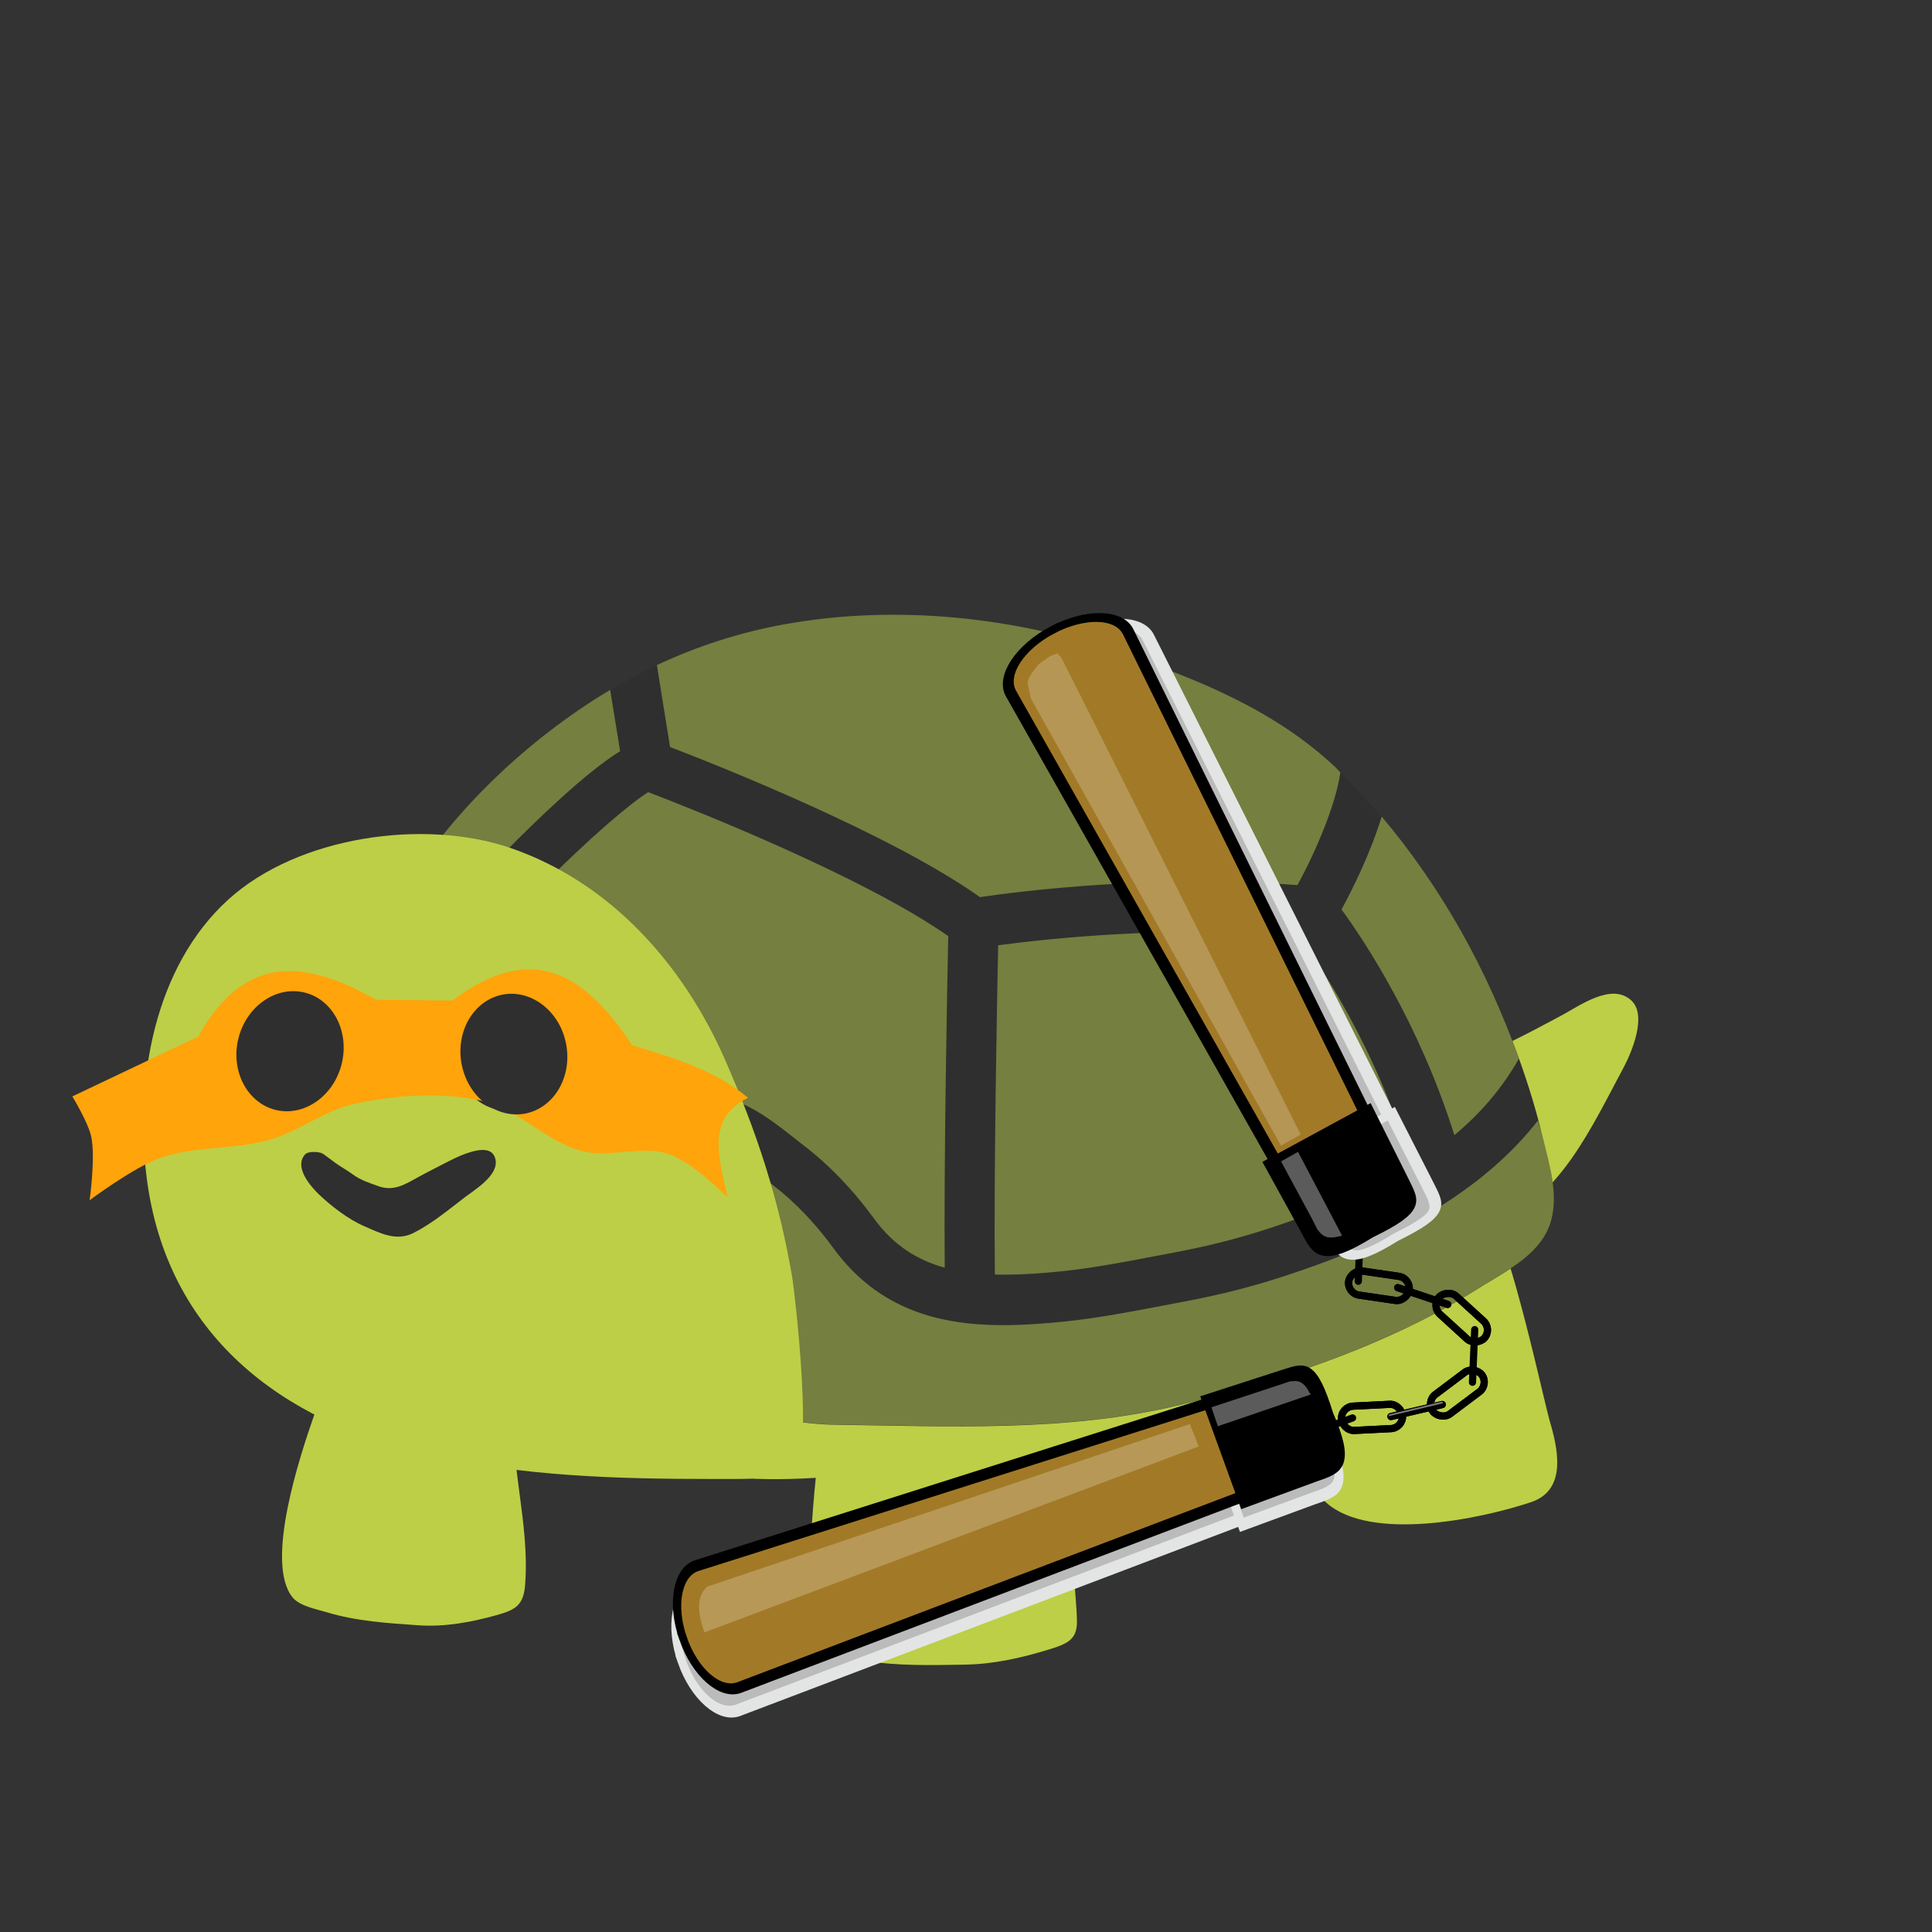 <?xml version="1.0" encoding="UTF-8" standalone="no"?>
<svg
   width="128"
   height="128"
   style="enable-background:new 0 0 128 128;"
   version="1.1"
   id="svg4565"
   inkscape:version="1.1-rc (52f87ab, 2021-05-02)"
   inkscape:export-xdpi="96"
   inkscape:export-ydpi="96"
   sodipodi:docname="migkelangelo.svg"
   xmlns:inkscape="http://www.inkscape.org/namespaces/inkscape"
   xmlns:sodipodi="http://sodipodi.sourceforge.net/DTD/sodipodi-0.dtd"
   xmlns="http://www.w3.org/2000/svg"
   xmlns:svg="http://www.w3.org/2000/svg"
   xmlns:rdf="http://www.w3.org/1999/02/22-rdf-syntax-ns#"
   xmlns:cc="http://creativecommons.org/ns#"
   xmlns:dc="http://purl.org/dc/elements/1.1/">
  <rect width="100%" height="100%" fill="#333333" stroke="none"/>
  <defs
     id="defs4569" />
  <sodipodi:namedview
     pagecolor="#ffffff"
     bordercolor="#666666"
     borderopacity="1"
     objecttolerance="3"
     gridtolerance="3"
     guidetolerance="3"
     inkscape:pageopacity="0"
     inkscape:pageshadow="2"
     inkscape:window-width="1403"
     inkscape:window-height="1030"
     id="namedview4567"
     showgrid="false"
     inkscape:zoom="1"
     inkscape:cx="-25.499999"
     inkscape:cy="259.99999"
     inkscape:window-x="15"
     inkscape:window-y="15"
     inkscape:window-maximized="0"
     inkscape:current-layer="svg4565"
     inkscape:pagecheckerboard="0" />
  <g
     id="g4563"
     transform="matrix(0.778,0,0,0.778,9.227,16.281)">
    <path
       d="m 40.1,37.83 c 0,0 2.55,-1.48 3.98,-2.12 l 22.24,8.18 35.97,0.97 c 0,0 2.7,2.8 3.5,3.76 l 6.53,18.74 5.27,2.11 c 0,0 1.21,3.62 1.55,4.99 L 118.05,83.1 65.91,96.03 24.04,85.76 24.17,60.02 36.97,43.35 Z"
       style="fill:#2f2f2f"
       id="path4529"
       inkscape:connector-curvature="0" />
    <g
       id="g4561">
      <g
         id="g4539">
        <path
           d="m 73.14,59.57 c -0.1,5.06 -0.38,19.6 -0.28,28.04 1.67,0.04 3.5,-0.05 5.52,-0.26 2.7,-0.27 5.52,-0.81 8.24,-1.33 l 1.73,-0.33 c 2.79,-0.53 5.37,-1.19 7.89,-2.02 3.89,-1.28 8.19,-2.93 12.07,-5.32 -2.85,-9.93 -7.96,-17.38 -9.6,-19.61 -11,-0.87 -21.54,0.29 -25.57,0.83 z"
           style="fill:#757f3f"
           id="path4531"
           inkscape:connector-curvature="0" />
        <path
           d="m 102.38,56.52 c 1.95,2.67 6.63,9.73 9.61,19.22 2.18,-1.81 4.06,-3.97 5.5,-6.52 -1.34,-3.73 -2.96,-7.35 -4.9,-10.8 -1.95,-3.46 -4.22,-6.77 -6.79,-9.81 -0.95,3.11 -2.46,6.15 -3.42,7.91 z"
           style="fill:#757f3f"
           id="path4533"
           inkscape:connector-curvature="0" />
        <path
           d="m 45.2,42.69 c 4.26,1.63 18.85,7.43 26.39,12.78 3.25,-0.48 14.69,-1.96 27.04,-1.02 1.6,-2.95 3.28,-6.91 3.65,-9.6 C 102.13,44.7 102,44.54 101.85,44.4 96.72,39.58 90.22,36.93 83.66,34.71 74.5,31.61 64.53,30.52 54.98,32.23 c -3.78,0.68 -7.43,1.85 -10.9,3.48 z"
           style="fill:#757f3f"
           id="path4535"
           inkscape:connector-curvature="0" />
        <path
           d="m 119.11,74.49 c -1.99,2.55 -4.4,4.67 -6.98,6.43 -0.05,0.04 -0.11,0.07 -0.15,0.11 -4.74,3.2 -10.03,5.26 -14.4,6.69 -2.7,0.89 -5.45,1.6 -8.43,2.16 l -1.73,0.33 c -2.82,0.54 -5.72,1.1 -8.61,1.4 -1.7,0.17 -3.46,0.31 -5.23,0.31 -5.28,0 -10.58,-1.24 -14.45,-6.53 -1.56,-2.15 -3.3,-3.96 -5.15,-5.38 l -0.77,-0.6 c -1.17,-0.93 -3.36,-2.67 -4.49,-2.7 l 0.11,-4.27 c 2.56,0.07 5.15,2.12 7.04,3.62 l 0.7,0.55 c 2.17,1.66 4.2,3.76 6.01,6.25 1.63,2.23 3.62,3.5 6.01,4.17 -0.08,-9.02 0.21,-24.02 0.3,-28.24 -7.32,-5.13 -22.04,-10.92 -25.55,-12.26 -1.38,0.85 -4.94,3.81 -9.13,8.08 -0.42,0.43 -0.98,0.64 -1.53,0.64 -0.54,0 -1.08,-0.2 -1.49,-0.61 -0.84,-0.82 -0.86,-2.17 -0.03,-3.02 2.65,-2.69 6.85,-6.76 9.79,-8.58 L 40.1,37.82 c -7.16,4.28 -14.23,10.92 -18.48,18.64 -4.26,7.71 -5.7,16.48 -1.64,24.97 1.33,2.75 4,7.37 6.68,8.97 2.37,1.42 4.88,2.63 7.44,3.69 2.27,0.94 4.19,2.12 6.52,2.8 2.08,0.62 4.23,1.29 6.34,1.76 2.13,0.48 4.34,0.63 6.48,1.03 1.9,0.35 3.82,0.67 5.74,0.7 9.85,0.13 19.81,0.65 29.48,-1.69 5.88,-1.42 11.71,-3.19 17.24,-5.63 2.8,-1.22 5.53,-2.62 8.1,-4.26 2.09,-1.32 4.84,-2.62 5.93,-4.98 1.15,-2.49 0.17,-5.5 -0.44,-8.02 -0.11,-0.42 -0.26,-0.87 -0.38,-1.31 z"
           style="fill:#757f3f"
           id="path4537"
           inkscape:connector-curvature="0" />
      </g>
      <g
         id="g4559">
        <path
           d="m 29.95,98.37 c -0.98,-0.58 -2.38,-0.78 -4.28,-1.05 -2.5,-0.35 -5.22,-1.05 -7.72,-0.6 -2.15,0.39 -2.38,0.94 -3.08,2.93 -1.09,3.13 -4.26,12.51 -1.8,15.47 0.61,0.73 2.03,0.99 2.9,1.25 2.51,0.76 5.18,0.93 7.82,1.11 2.25,0.15 4.47,-0.26 6.62,-0.86 1.61,-0.45 2.32,-0.83 2.45,-2.61 0.29,-3.8 -0.56,-7.55 -0.9,-11.32 -0.24,-2.44 -0.84,-3.64 -2.01,-4.32 z"
           style="fill:#bdcf46"
           id="path4541"
           inkscape:connector-curvature="0" />
        <g
           id="g4547">
          <path
             d="m 116.78,87.1 c -0.93,0.62 -1.92,1.17 -2.79,1.72 -2.57,1.63 -5.3,3.03 -8.1,4.26 -5.53,2.44 -11.36,4.21 -17.24,5.63 -9.67,2.34 -19.63,1.82 -29.48,1.69 -1.93,-0.03 -3.85,-0.35 -5.74,-0.7 -0.53,-0.1 -1.05,-0.18 -1.58,-0.26 l 0.52,5.55 c 0,0 1.88,0.14 5.24,-0.07 -0.65,6.43 -0.86,13.37 0.78,14.69 0.74,0.6 2.31,0.71 3.27,0.87 2.82,0.47 5.74,0.4 8.64,0.35 2.47,-0.04 4.85,-0.58 7.13,-1.28 1.71,-0.52 2.45,-0.9 2.42,-2.47 -0.03,-2.01 -0.71,-8.47 -1.4,-14 6.34,-0.83 14.15,-2.4 21.21,-5.33 0.1,2.22 0.19,4.12 0.18,4.51 -0.06,1.53 -0.08,3.62 1.27,4.8 3.76,3.31 13.07,1.38 17.39,-0.06 3.22,-1.06 2.23,-4.81 1.59,-7 -0.37,-1.31 -1.86,-8.13 -3.31,-12.9 z"
             style="fill:#bdcf46"
             id="path4543"
             inkscape:connector-curvature="0" />
          <path
             d="m 127.07,64.28 c -1.68,-1.58 -4.44,0.46 -5.98,1.28 -1.38,0.74 -2.75,1.47 -4.15,2.16 1.01,2.65 1.89,5.35 2.55,8.11 0.3,1.23 0.68,2.58 0.87,3.93 0.05,-0.06 0.1,-0.12 0.15,-0.17 0.51,-0.58 0.97,-1.17 1.42,-1.8 1.75,-2.48 3.08,-5.22 4.51,-7.88 0.69,-1.33 1.96,-4.37 0.63,-5.63 z"
             style="fill:#bdcf46"
             id="path4545"
             inkscape:connector-curvature="0" />
        </g>
        <g
           id="g4557">
          <path
             d="m 52.38,104.99 c -1.13,0.04 -2.27,0.03 -3.44,0.03 -8.33,0 -16.27,-0.22 -24.47,-2.08 C 12.02,100.13 2.32,92.68 0.63,79.36 -0.41,71.15 1.25,61.42 7.59,55.67 c 5.95,-5.4 16.65,-6.89 23.98,-4.4 8.54,2.92 14.76,9.94 18.31,18.04 2.73,6.24 4.58,11.84 5.73,18.57 0.17,1.03 2.06,16.6 -0.15,16.89 -1.02,0.12 -2.05,0.19 -3.08,0.22 z"
             style="fill:#bdcf46"
             id="path4549"
             inkscape:connector-curvature="0" />
          <path
             d="m 30.25,63.47 c 2.46,-0.44 4.87,1.46 5.38,4.26 0.51,2.79 -1.07,5.43 -3.53,5.88 -2.45,0.44 -4.86,-1.46 -5.38,-4.25 -0.51,-2.8 1.07,-5.43 3.53,-5.89 z"
             style="fill:#2f2f2f"
             id="path4551"
             inkscape:connector-curvature="0" />
          <path
             d="m 7.74,67.17 c 0.7,-2.75 3.25,-4.48 5.66,-3.86 2.42,0.62 3.81,3.36 3.11,6.11 -0.71,2.75 -3.24,4.48 -5.66,3.86 C 8.44,72.65 7.04,69.92 7.74,67.17 Z"
             style="fill:#2f2f2f"
             id="path4553"
             inkscape:connector-curvature="0" />
          <path
             d="m 23.8,79.29 c -1.14,0.62 -2.12,1.28 -3.45,0.79 -0.77,-0.28 -1.5,-0.5 -2.17,-1 -0.48,-0.35 -1.02,-0.64 -1.5,-0.99 -0.25,-0.18 -0.49,-0.37 -0.74,-0.55 -0.28,-0.21 -0.38,-0.3 -0.74,-0.35 -0.29,-0.03 -0.86,-0.05 -1.08,0.19 -0.94,1.05 0.38,2.61 1.09,3.32 1.06,1.03 2.57,2.2 3.96,2.8 1.36,0.59 2.71,1.3 4.16,0.58 1.59,-0.8 2.97,-1.96 4.37,-3.03 0.92,-0.7 2.98,-1.93 2.62,-3.3 -0.25,-1 -1.41,-0.79 -2.17,-0.55 -0.96,0.29 -1.82,0.78 -2.71,1.23 -0.55,0.27 -1.09,0.57 -1.64,0.86 z"
             style="fill:#2f2f2f"
             id="path4555"
             inkscape:connector-curvature="0" />
        </g>
      </g>
    </g>
  </g>
  <g
     id="g912"
     transform="matrix(1.234,0,0,1.081,-4.747,-37.893)">
    <path
       sodipodi:nodetypes="csssssscccccccsc"
       inkscape:connector-curvature="0"
       id="path903"
       d="m 8.658,108.614 c 0,0 2.326,-1.981 3.712,-2.563 1.868,-0.784 4.043,-0.513 5.966,-1.149 1.614,-0.533 2.944,-1.81 4.596,-2.21 2.192,-0.53 4.575,-0.725 6.762,-0.177 2.022,0.507 3.431,2.522 5.436,3.094 1.489,0.424 3.197,-0.383 4.64,0.177 1.277,0.495 3.138,2.652 3.138,2.652 -0.462,-2.379 -1.168,-4.859 1.105,-6.099 -1.767,-1.696 -4.006,-2.448 -6.231,-3.226 -2.4,-4.159 -5.245,-6.537 -9.634,-2.74 l -4.11,-0.044 c -3.61,-2.337 -6.989,-3.011 -9.546,2.254 L 7.73,102.251 c 0,0 0.854,1.598 1.016,2.475 0.237,1.275 -0.088,3.889 -0.088,3.889 z"
       style="opacity:1;fill:#ffa40a;fill-opacity:1;stroke:none;stroke-width:1px;stroke-linecap:butt;stroke-linejoin:miter;stroke-opacity:1" />
    <g
       id="g880" />
    <g
       id="g880-3"
       transform="matrix(-1,0,0,1,51.53,-0.619)" />
  </g>
  <g
     id="g934"
     transform="translate(26.625,22.375)">
    <path
       inkscape:connector-curvature="0"
       id="path4551-5"
       style="fill:#2f2f2f;stroke-width:0.778"
       d="m 6.701,43.515 c 1.915,-0.343 3.791,1.137 4.188,3.316 0.397,2.172 -0.833,4.227 -2.748,4.577 -1.907,0.343 -3.783,-1.137 -4.188,-3.308 -0.397,-2.18 0.833,-4.227 2.748,-4.585 z" />
    <path
       inkscape:connector-curvature="0"
       id="path4553-3"
       style="fill:#2f2f2f;stroke-width:0.778"
       d="m -10.823,46.395 c 0.545,-2.141 2.53,-3.488 4.406,-3.005 1.884,0.483 2.966,2.616 2.421,4.756 -0.553,2.141 -2.522,3.488 -4.406,3.005 -1.876,-0.49 -2.966,-2.616 -2.421,-4.756 z" />
  </g>
  <g
     id="g1323"
     transform="matrix(0.019,-0.402,0.402,0.019,2.81,111.481)">
    <rect
       y="-34.579"
       x="215.778"
       width="10.058"
       transform="rotate(84.403)"
       style="fill:none;fill-opacity:1;fill-rule:evenodd;stroke:#000000;stroke-width:1.184;stroke-linecap:butt;stroke-linejoin:miter;stroke-miterlimit:4;stroke-dashoffset:0;stroke-opacity:1"
       ry="2.002"
       id="rect2316-2"
       height="4.005" />
    <rect
       y="99.824"
       x="209.828"
       width="10.058"
       transform="rotate(50.372)"
       style="fill:none;fill-opacity:1;fill-rule:evenodd;stroke:#000000;stroke-width:1.184;stroke-linecap:butt;stroke-linejoin:miter;stroke-miterlimit:4;stroke-dashoffset:0;stroke-opacity:1"
       ry="2.002"
       id="rect2938-6"
       height="4.005" />
    <path
       style="fill:none;fill-opacity:1;fill-rule:evenodd;stroke:#000000;stroke-width:1.184;stroke-linecap:round;stroke-linejoin:round;stroke-miterlimit:4;stroke-dashoffset:0;stroke-opacity:1"
       sodipodi:nodetypes="cs"
       id="rect2940-1"
       d="m 54.245,219.686 c 0,0 1.304,4.56 2.372,8.347"
       inkscape:connector-curvature="0" />
    <path
       style="fill:none;fill-opacity:1;fill-rule:evenodd;stroke:#000000;stroke-width:1.184;stroke-linecap:round;stroke-linejoin:round;stroke-miterlimit:4;stroke-dashoffset:0;stroke-opacity:1"
       sodipodi:nodetypes="cs"
       id="path2944-8"
       d="m 50.366,205.383 c 0,0 1.839,4.372 3.351,8.004"
       inkscape:connector-curvature="0" />
    <rect
       y="-34.579"
       x="215.778"
       width="10.058"
       transform="rotate(84.403)"
       style="fill:none;fill-opacity:1;fill-rule:evenodd;stroke:#000000;stroke-width:1.184;stroke-linecap:butt;stroke-linejoin:miter;stroke-miterlimit:4;stroke-dashoffset:0;stroke-opacity:1"
       ry="2.002"
       id="rect3570-7"
       height="4.005" />
    <rect
       y="99.824"
       x="209.828"
       width="10.058"
       transform="rotate(50.372)"
       style="fill:none;fill-opacity:1;fill-rule:evenodd;stroke:#000000;stroke-width:1.184;stroke-linecap:butt;stroke-linejoin:miter;stroke-miterlimit:4;stroke-dashoffset:0;stroke-opacity:1"
       ry="2.002"
       id="rect3571-9"
       height="4.005" />
    <path
       style="fill:none;fill-opacity:1;fill-rule:evenodd;stroke:#000000;stroke-width:1.184;stroke-linecap:round;stroke-linejoin:round;stroke-miterlimit:4;stroke-dashoffset:0;stroke-opacity:1"
       sodipodi:nodetypes="cs"
       id="path3572-2"
       d="m 54.245,219.686 c 0,0 1.304,4.56 2.372,8.347"
       inkscape:connector-curvature="0" />
    <rect
       y="94.551"
       x="203.239"
       width="10.058"
       transform="matrix(-0.098,0.995,0.995,0.098,0,0)"
       style="fill:none;fill-opacity:1;fill-rule:evenodd;stroke:#000000;stroke-width:1.184;stroke-linecap:butt;stroke-linejoin:miter;stroke-miterlimit:4;stroke-dashoffset:0;stroke-opacity:1"
       ry="2.002"
       id="rect3573-0"
       height="4.005" />
    <rect
       y="199.819"
       x="127.168"
       width="10.058"
       transform="matrix(-0.638,0.77,0.77,0.638,0,0)"
       style="fill:none;fill-opacity:1;fill-rule:evenodd;stroke:#000000;stroke-width:1.184;stroke-linecap:butt;stroke-linejoin:miter;stroke-miterlimit:4;stroke-dashoffset:0;stroke-opacity:1"
       ry="2.002"
       id="rect3574-2"
       height="4.005" />
    <path
       style="fill:none;fill-opacity:1;fill-rule:evenodd;stroke:#000000;stroke-width:1.184;stroke-linecap:round;stroke-linejoin:round;stroke-miterlimit:4;stroke-dashoffset:0;stroke-opacity:1"
       sodipodi:nodetypes="cs"
       id="path3575-3"
       d="m 75.492,219.799 c 0,0 -1.304,4.56 -2.372,8.347"
       inkscape:connector-curvature="0" />
    <path
       style="fill:none;fill-opacity:1;fill-rule:evenodd;stroke:#000000;stroke-width:1.184;stroke-linecap:round;stroke-linejoin:round;stroke-miterlimit:4;stroke-dashoffset:0;stroke-opacity:1"
       sodipodi:nodetypes="cs"
       id="path3576-7"
       d="m 84.909,213.166 c 0,0 -4.743,0.046 -8.676,0.099"
       inkscape:connector-curvature="0" />
    <rect
       y="94.551"
       x="203.239"
       width="10.058"
       transform="matrix(-0.098,0.995,0.995,0.098,0,0)"
       style="fill:none;fill-opacity:1;fill-rule:evenodd;stroke:#000000;stroke-width:1.184;stroke-linecap:butt;stroke-linejoin:miter;stroke-miterlimit:4;stroke-dashoffset:0;stroke-opacity:1"
       ry="2.002"
       id="rect3577-5"
       height="4.005" />
    <rect
       y="199.819"
       x="127.168"
       width="10.058"
       transform="matrix(-0.638,0.77,0.77,0.638,0,0)"
       style="fill:none;fill-opacity:1;fill-rule:evenodd;stroke:#000000;stroke-width:1.184;stroke-linecap:butt;stroke-linejoin:miter;stroke-miterlimit:4;stroke-dashoffset:0;stroke-opacity:1"
       ry="2.002"
       id="rect3578-9"
       height="4.005" />
    <path
       style="fill:none;fill-opacity:1;fill-rule:evenodd;stroke:#000000;stroke-width:1.184;stroke-linecap:round;stroke-linejoin:round;stroke-miterlimit:4;stroke-dashoffset:0;stroke-opacity:1"
       sodipodi:nodetypes="cs"
       id="path3579-2"
       d="m 75.492,219.799 c 0,0 -1.304,4.56 -2.372,8.347"
       inkscape:connector-curvature="0" />
    <path
       style="fill:none;fill-opacity:1;fill-rule:evenodd;stroke:#000000;stroke-width:1.184;stroke-linecap:round;stroke-linejoin:round;stroke-miterlimit:4;stroke-dashoffset:0;stroke-opacity:1"
       sodipodi:nodetypes="cs"
       id="path3580-2"
       d="m 69.188,232.782 c 0,0 -4.743,0.016 -8.677,0.044"
       inkscape:connector-curvature="0" />
    <g
       transform="matrix(0.868,-0.496,0.742,1.275,-152.007,-115.696)"
       id="g1209">
      <g
         id="g8556-6"
         style="fill:#bbbbbc;fill-opacity:1;stroke:#e3e5e5;stroke-width:4;stroke-miterlimit:4;stroke-opacity:1"
         transform="matrix(0.011,0.348,-0.348,0.011,190.495,196.114)">
        <path
           inkscape:connector-curvature="0"
           d="m 221.722,129.728 c 11.762,0.214 21.092,8.061 20.918,17.594 l -9.819,275.366 c -0.173,9.533 -4,14.627 -15.762,14.413 -11.762,-0.214 -16.183,-5.081 -16.01,-14.614 l -0.872,-275.938 c 0.173,-9.533 9.782,-17.036 21.545,-16.822 z"
           id="path8557-2"
           sodipodi:nodetypes="ccccccc"
           style="fill-rule:evenodd;stroke-linecap:butt;stroke-linejoin:miter;stroke-dashoffset:0" />
        <path
           inkscape:connector-curvature="0"
           d="m 199.213,400.264 -0.156,36.263 c -0.277,12.131 -0.169,17.468 17.219,16 17.905,1.117 16.652,-2.821 17.188,-15.469 l 1.156,-36.794 z"
           id="path8558-9"
           sodipodi:nodetypes="cccccc"
           style="fill-rule:evenodd;stroke-linecap:butt;stroke-linejoin:miter;stroke-dashoffset:0" />
      </g>
      <g
         id="g2313-6"
         transform="matrix(0.009,0.348,-0.348,0.009,193.36,194.695)">
        <path
           inkscape:connector-curvature="0"
           d="m 221.722,129.728 c 11.762,0.214 21.092,8.061 20.918,17.594 l -9.819,275.366 c -0.173,9.533 -4,14.627 -15.762,14.413 -11.762,-0.214 -16.183,-5.081 -16.01,-14.614 l -0.872,-275.938 c 0.173,-9.533 9.782,-17.036 21.545,-16.822 z"
           id="path2314-0"
           sodipodi:nodetypes="ccccccc"
           style="fill:#a27a27;fill-opacity:1;fill-rule:evenodd;stroke:#000000;stroke-width:3.719;stroke-linecap:butt;stroke-linejoin:miter;stroke-miterlimit:4;stroke-dashoffset:0;stroke-opacity:1" />
        <path
           inkscape:connector-curvature="0"
           d="m 199.213,400.264 -0.156,36.263 c -0.277,12.131 -0.169,17.468 17.219,16 17.905,1.117 16.652,-2.821 17.188,-15.469 l 1.156,-36.794 z"
           id="path2315-6"
           sodipodi:nodetypes="cccccc"
           style="fill:#000000;fill-opacity:1;fill-rule:evenodd;stroke:#000000;stroke-width:4.027;stroke-linecap:butt;stroke-linejoin:miter;stroke-miterlimit:4;stroke-dashoffset:0;stroke-opacity:1" />
      </g>
      <path
         inkscape:connector-curvature="0"
         d="m 57.504,269.58 84.297,-2.175 c 0,0 1.972,0.329 2.629,0.493 0.657,0.164 1.807,1.972 1.807,1.972 l 0.329,1.643 -0.164,0.822 -0.822,0.164 h -1.972 l -85.988,-0.392 z"
         id="path3581-8"
         sodipodi:nodetypes="cccccccccc"
         style="fill:#ffffff;fill-opacity:0.208;fill-rule:evenodd;stroke:none;stroke-width:0.087pt;stroke-linecap:butt;stroke-linejoin:miter;stroke-opacity:1" />
      <path
         inkscape:connector-curvature="0"
         d="m 39.718,271.085 c 0.453,-1.5 1.11,-1.969 2.79,-2.134 h 2.134 l 10.549,-0.164 0.109,2.173 z"
         id="path4824-9"
         sodipodi:nodetypes="cccccc"
         style="fill:#ffffff;fill-opacity:0.358;fill-rule:evenodd;stroke:none;stroke-width:0.087pt;stroke-linecap:butt;stroke-linejoin:miter;stroke-opacity:1" />
    </g>
    <g
       transform="matrix(1.368,-0.114,-0.201,1.067,25.32,-7.166)"
       id="g1287">
      <g
         id="g6690-1"
         style="fill:#bbbbbc;fill-opacity:1;stroke:#e3e5e5;stroke-width:4;stroke-miterlimit:4;stroke-opacity:1"
         transform="matrix(0.316,-0.147,0.147,0.316,-85.961,97.048)">
        <path
           inkscape:connector-curvature="0"
           d="m 221.722,129.728 c 11.762,0.214 21.092,8.061 20.918,17.594 l -9.819,275.366 c -0.173,9.533 -4,14.627 -15.762,14.413 -11.762,-0.214 -16.183,-5.081 -16.01,-14.614 l -0.872,-275.938 c 0.173,-9.533 9.782,-17.036 21.545,-16.822 z"
           id="path6691-2"
           sodipodi:nodetypes="ccccccc"
           style="fill-rule:evenodd;stroke-linecap:butt;stroke-linejoin:miter;stroke-dashoffset:0" />
        <path
           inkscape:connector-curvature="0"
           d="m 199.213,400.264 -0.156,36.263 c -0.277,12.131 -0.169,17.468 17.219,16 17.905,1.117 16.652,-2.821 17.188,-15.469 l 1.156,-36.794 z"
           id="path6692-7"
           sodipodi:nodetypes="cccccc"
           style="fill-rule:evenodd;stroke-linecap:butt;stroke-linejoin:miter;stroke-dashoffset:0" />
      </g>
      <g
         id="g2310-0"
         transform="matrix(0.316,-0.147,0.147,0.316,-83.166,97.376)">
        <path
           inkscape:connector-curvature="0"
           d="m 221.722,129.728 c 11.762,0.214 21.092,8.061 20.918,17.594 l -9.819,275.366 c -0.173,9.533 -4,14.627 -15.762,14.413 -11.762,-0.214 -16.183,-5.081 -16.01,-14.614 l -0.872,-275.938 c 0.173,-9.533 9.782,-17.036 21.545,-16.822 z"
           id="rect1061-9"
           sodipodi:nodetypes="ccccccc"
           style="fill:#a27a27;fill-opacity:1;fill-rule:evenodd;stroke:#000000;stroke-width:3.719;stroke-linecap:butt;stroke-linejoin:miter;stroke-miterlimit:4;stroke-dashoffset:0;stroke-opacity:1" />
        <path
           inkscape:connector-curvature="0"
           d="m 199.213,400.264 -0.156,36.263 c -0.277,12.131 -0.169,17.468 17.219,16 17.905,1.117 16.652,-2.821 17.188,-15.469 l 1.156,-36.794 z"
           id="path1064-3"
           sodipodi:nodetypes="cccccc"
           style="fill:#000000;fill-opacity:1;fill-rule:evenodd;stroke:#000000;stroke-width:4.027;stroke-linecap:butt;stroke-linejoin:miter;stroke-miterlimit:4;stroke-dashoffset:0;stroke-opacity:1" />
      </g>
      <path
         inkscape:connector-curvature="0"
         d="m 7.331,109.167 c 1.829,-0.817 3.883,-1.295 5.6,0.649 l 33.586,76.816 -2.452,1.28 z"
         id="path6067-7"
         sodipodi:nodetypes="ccccc"
         style="fill:#ffffff;fill-opacity:0.223;fill-rule:evenodd;stroke:none;stroke-width:0.087pt;stroke-linecap:butt;stroke-linejoin:miter;stroke-opacity:1" />
      <path
         inkscape:connector-curvature="0"
         d="m 53.587,205.826 c 0.212,-0.333 0.593,-0.44 0.804,-0.773 0.756,-0.974 0.258,-1.849 0.187,-2.416 l -0.612,-1.393 -4.793,-11.117 -2.111,0.901 z"
         id="path6689-3"
         sodipodi:nodetypes="ccccccc"
         style="fill:#ffffff;fill-opacity:0.358;fill-rule:evenodd;stroke:none;stroke-width:0.087pt;stroke-linecap:butt;stroke-linejoin:miter;stroke-opacity:1" />
    </g>
    <path
       style="fill:#ffffff;fill-opacity:0.479;fill-rule:evenodd;stroke:none;stroke-width:0.087pt;stroke-linecap:butt;stroke-linejoin:miter;stroke-opacity:1"
       id="path8563-6"
       d="m 54.286,219.327 2.548,8.844 0.128,-0.043 0.086,-0.15 v -0.171 l -2.441,-8.351 -0.107,-0.128 z"
       inkscape:connector-curvature="0" />
  </g>
</svg>
